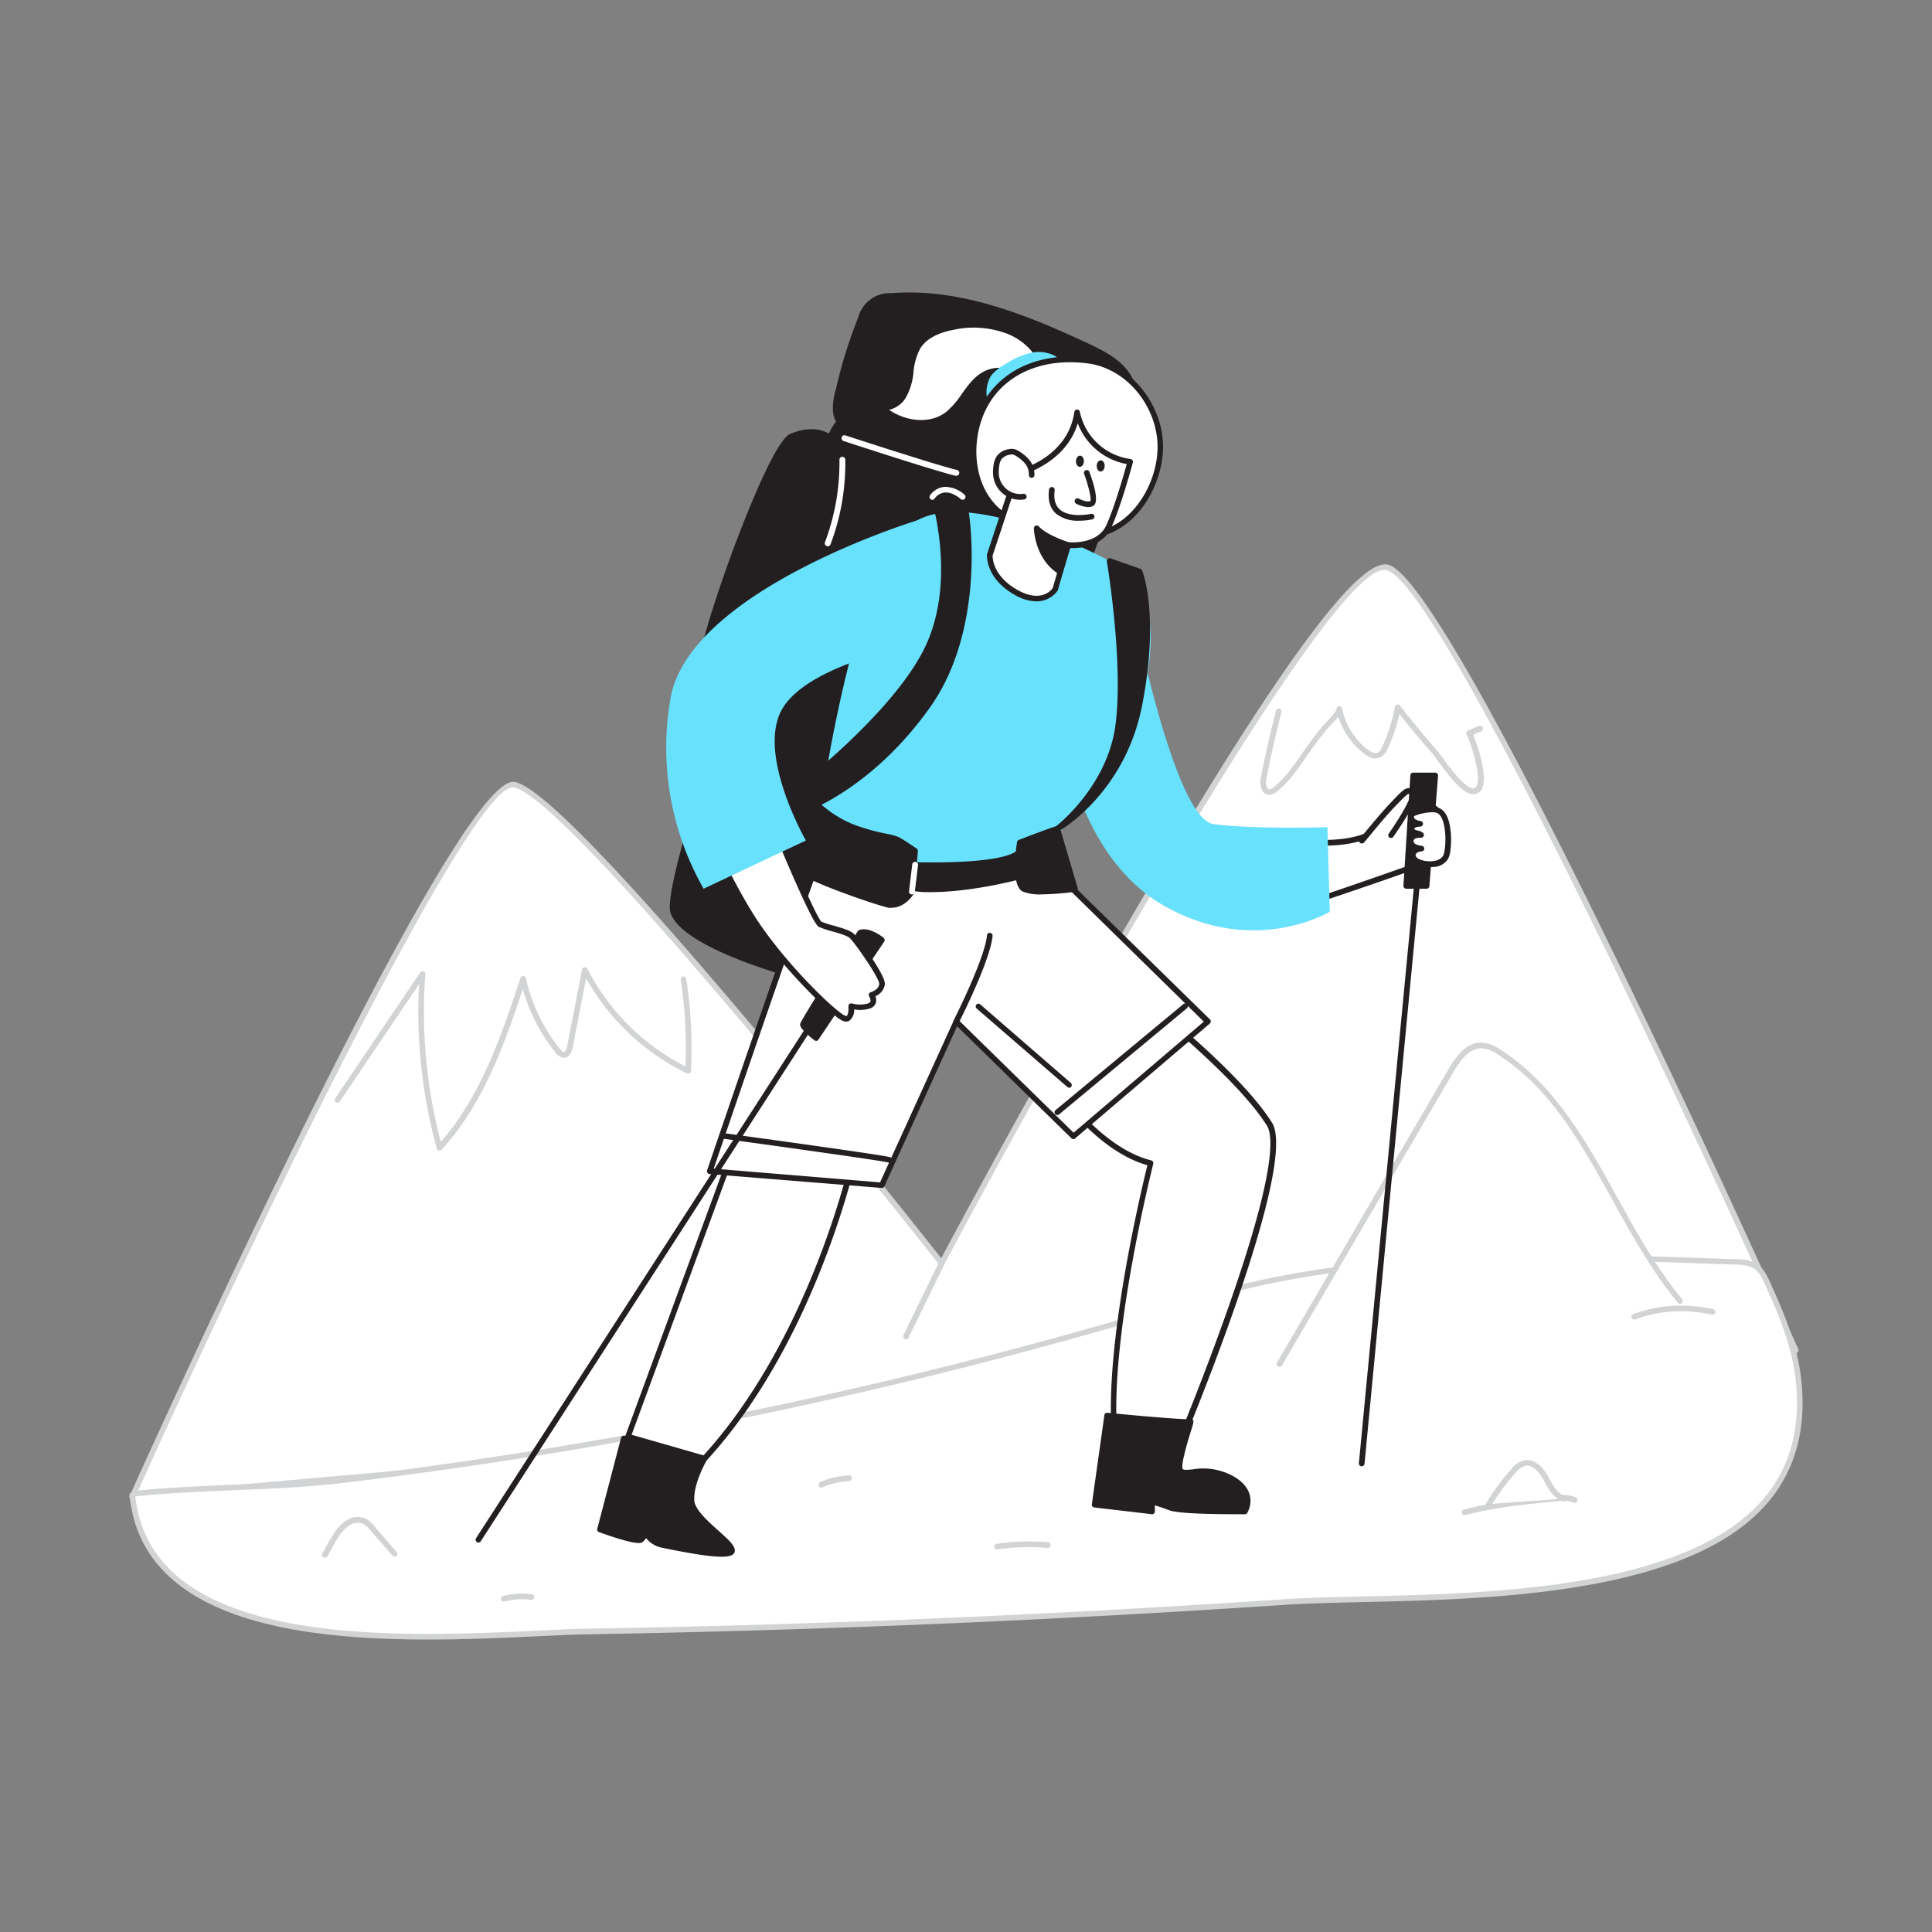 <svg transform="scale(1)" id="_0050_hiking" data-name="0050_hiking" xmlns="http://www.w3.org/2000/svg" viewBox="0 0 500 500" class="show_show__wrapper__graphic__5Waiy "><rect x="0" y="0" width="500" height="500" fill="#808080" stroke="none"/><title>React</title><defs><style>.cls-1{fill:#fff;}.cls-2{fill:#d1d3d4;}.cls-3{fill:#231f20;}.cls-4{fill:#68e1fd;}</style></defs><g id="Background"><path class="cls-1" d="M34.22,387.4s84-186.33,98.76-184.34S243.71,326.94,243.71,326.94,341.9,142.08,359.09,146.85,464.71,349.42,464.71,349.42Z"></path><path class="cls-2" d="M34.22,388.13a.73.73,0,0,1-.67-1c8.57-19,83.72-184.78,99.26-184.78l.27,0c14.42,1.94,101.14,111.39,110.51,123.27,3.71-7,26.47-49.41,50.73-90.87,36.12-61.72,57.33-90.71,65-88.59C376.6,151,461.76,341,465.38,349.13a.73.73,0,0,1,0,.66.71.71,0,0,1-.56.36l-430.5,38Zm98.46-184.36c-10.87,0-63.8,108.58-97.28,182.79l428.23-37.77c-3.17-7.06-23.78-52.83-45.94-98.55-40-82.48-54-101.36-58.8-102.69a2.37,2.37,0,0,0-.61-.07c-15.09,0-87.08,129.25-113.93,179.8a.7.7,0,0,1-.58.38.72.72,0,0,1-.64-.27C210,285.31,144.36,205.33,132.89,203.78Z"></path><path class="cls-1" d="M182.21,368.32a1269.49,1269.49,0,0,0,127.7-32.06c43.82-13.46,94-11.3,139.46-9.67a7.2,7.2,0,0,1,8,5.4c3.52,7.7,6.86,15.64,7.94,24.05,8.28,64.23-94.14,55.93-132.84,58.56q-89.91,6.09-180,7.62c-28.78.48-105.67,9.9-117-29A49.42,49.42,0,0,1,34.22,387a1.17,1.17,0,0,1,1-.44c17.88-1.84,36.06-1.35,53.87-3.5q40.62-4.87,80.87-12.37Q176.08,369.52,182.21,368.32Z"></path><path class="cls-2" d="M110.82,424.31c-32.38,0-68.45-4.65-76.08-30.85a51.13,51.13,0,0,1-1.24-6.37.67.67,0,0,1,.08-.46,1.86,1.86,0,0,1,1.54-.82c8.41-.86,17-1.22,25.36-1.57,9.38-.39,19.08-.79,28.5-1.92,26.91-3.23,54.11-7.4,80.82-12.37q6.13-1.14,12.27-2.35a1269.88,1269.88,0,0,0,127.62-32c42.94-13.19,92.69-11.39,136.58-9.81l3.12.11a10.13,10.13,0,0,1,5.33,1.22c1.73,1.13,2.64,3.14,3.31,4.6,3.44,7.54,6.89,15.62,8,24.27,1.7,13.23-1.2,24.33-8.64,33C437,412.72,386,413.87,352.24,414.63c-7.65.18-14.26.33-19.72.7-59.7,4-120.28,6.61-180.08,7.62-3.69.06-8.11.27-13.24.51C130.77,423.85,121,424.31,110.82,424.31ZM35,387.3a45.12,45.12,0,0,0,1.14,5.76c9.69,33.3,68.09,30.57,103,28.94,5.14-.24,9.57-.45,13.29-.51,59.77-1,120.33-3.57,180-7.62,5.49-.37,12.12-.52,19.79-.7,33.48-.75,84.06-1.9,104.09-25.19,7.15-8.32,9.94-19,8.29-31.85-1.09-8.44-4.49-16.41-7.88-23.84-.77-1.69-1.52-3.16-2.79-4a9,9,0,0,0-4.58-1l-3.13-.11c-43.77-1.58-93.38-3.37-136.09,9.75A1272.84,1272.84,0,0,1,182.35,369h0q-6.14,1.22-12.28,2.35c-26.75,5-54,9.15-80.92,12.39-9.48,1.14-19.2,1.54-28.61,1.93-8.31.35-16.9.7-25.28,1.56Z"></path><path class="cls-1" d="M331.12,353l44.35-75.86c1.82-3.11,4.31-6.62,7.91-6.58a9.42,9.42,0,0,1,4.82,1.87c22.39,14.52,29.5,43.78,46.6,64.28"></path><path class="cls-2" d="M331.12,353.73a.68.68,0,0,1-.36-.1.73.73,0,0,1-.27-1l44.35-75.86c2-3.43,4.59-6.94,8.47-6.94h.08a10.07,10.07,0,0,1,5.2,2c13.88,9,22.07,23.81,30,38.13,5,9.05,10.19,18.4,16.77,26.29a.74.74,0,0,1-.1,1,.73.73,0,0,1-1-.09c-6.66-8-11.87-17.42-16.91-26.52-8.21-14.82-15.95-28.82-29.52-37.61a8.83,8.83,0,0,0-4.43-1.76c-3.11,0-5.46,3.12-7.27,6.22l-44.35,75.86A.73.73,0,0,1,331.12,353.73Z"></path><path class="cls-2" d="M234.47,346.6a.71.71,0,0,1-.32-.07.73.73,0,0,1-.34-1l9.24-18.94a.74.74,0,0,1,1-.33.73.73,0,0,1,.33,1l-9.24,18.93A.72.72,0,0,1,234.47,346.6Z"></path><path class="cls-2" d="M113.72,297.71a.47.47,0,0,1-.17,0,.71.71,0,0,1-.53-.51,134.2,134.2,0,0,1-4.57-42.48L87.94,285.07a.74.74,0,0,1-1,.2.73.73,0,0,1-.2-1l22-32.59a.74.74,0,0,1,.84-.28.71.71,0,0,1,.49.74,132.58,132.58,0,0,0,4,43.37c10.58-12.05,15.91-28.16,20.63-42.42a.69.69,0,0,1,.73-.5.74.74,0,0,1,.68.57A43.89,43.89,0,0,0,145,271.55c.27.33.61.7.9.7h0c.45,0,.76-.84.9-1.57l3.84-19.78a.73.73,0,0,1,.61-.59.75.75,0,0,1,.75.39,58.25,58.25,0,0,0,25.4,25.3,116.29,116.29,0,0,0-1.25-22.52.73.73,0,0,1,1.44-.22,117.57,117.57,0,0,1,1.22,23.93.74.74,0,0,1-.36.59.76.76,0,0,1-.69,0,59.77,59.77,0,0,1-26.08-24.62L148.23,271c-.34,1.77-1.21,2.8-2.36,2.75a2.79,2.79,0,0,1-2-1.24,45.48,45.48,0,0,1-8.56-16.55c-4.71,14.19-10.26,29.84-21,41.56A.74.74,0,0,1,113.72,297.71Z"></path><path class="cls-2" d="M328.54,205.69a2.58,2.58,0,0,1-.38,0,2.27,2.27,0,0,1-1.38-.92,4.82,4.82,0,0,1-.4-3.84c1.1-5.69,2.4-11.43,3.86-17.06a.73.73,0,0,1,1.41.36c-1.45,5.61-2.74,11.32-3.84,17a3.67,3.67,0,0,0,.15,2.7.83.83,0,0,0,.47.34c.37.09.82-.24,1.18-.53,2.83-2.22,4.93-5.26,7-8.2,2.18-3.16,4-5.57,5.84-7.81.14-.17.42-.46.76-.82.65-.67,2.61-2.72,2.68-3.33a.71.71,0,0,1,.58-.82.74.74,0,0,1,.86.6,18,18,0,0,0,6.62,10.63c.77.58,1.85,1.19,2.64.79a3,3,0,0,0,1.11-1.47A42.53,42.53,0,0,0,361,182.91a.73.73,0,0,1,.54-.58.75.75,0,0,1,.75.27c3,3.84,6.12,7.65,9.35,11.3.37.42.91,1.15,1.59,2.08,1.9,2.59,6.37,8.67,8.34,8a1.05,1.05,0,0,0,.65-.72c1.15-2.94-1.75-11.43-2.69-13.18a.76.76,0,0,1,0-.59.74.74,0,0,1,.4-.43l2.77-1.18a.74.74,0,0,1,1,.39.73.73,0,0,1-.38,1l-2.08.88c1.2,2.78,3.7,10.41,2.42,13.68a2.51,2.51,0,0,1-1.53,1.57c-2.78,1-6.32-3.46-10-8.48-.63-.87-1.18-1.62-1.51-2-2.9-3.28-5.73-6.68-8.43-10.12a44.08,44.08,0,0,1-3.14,9.14A4.18,4.18,0,0,1,357.2,196c-.81.4-2.19.57-4.17-.94a19.42,19.42,0,0,1-6.68-9.59c-.51.65-1.22,1.42-2.12,2.36a8.87,8.87,0,0,0-.69.74c-1.83,2.21-3.61,4.59-5.77,7.71s-4.26,6.16-7.25,8.52A3.33,3.33,0,0,1,328.54,205.69Z"></path><path class="cls-2" d="M258,401a.73.73,0,0,1-.11-1.45,54.39,54.39,0,0,1,13.37-.39.73.73,0,0,1,.66.8.75.75,0,0,1-.79.66,53,53,0,0,0-13,.37Z"></path><path class="cls-2" d="M212.58,385a.74.74,0,0,1-.67-.44.73.73,0,0,1,.38-1,21.61,21.61,0,0,1,7.38-1.72.7.7,0,0,1,.76.69.73.73,0,0,1-.69.77,20.09,20.09,0,0,0-6.87,1.6A.79.79,0,0,1,212.58,385Z"></path><path class="cls-2" d="M422.93,341.5a.73.73,0,0,1-.25-1.42,36.52,36.52,0,0,1,20.7-1.25.73.73,0,0,1,.54.88.72.72,0,0,1-.87.54,34.93,34.93,0,0,0-19.86,1.2A.8.8,0,0,1,422.93,341.5Z"></path><path class="cls-1" d="M137.51,413.3a19.52,19.52,0,0,0-7.14.45"></path><path class="cls-2" d="M130.37,414.48a.73.73,0,0,1-.18-1.44,20.1,20.1,0,0,1,7.41-.46.73.73,0,0,1-.18,1.45,18.7,18.7,0,0,0-6.87.43Z"></path><path class="cls-1" d="M84.08,402.41q1.19-2.32,2.58-4.54a11.65,11.65,0,0,1,3.14-3.62,4.6,4.6,0,0,1,4.58-.53,7,7,0,0,1,2,1.78l5.77,6.72"></path><path class="cls-2" d="M84.09,403.14a.62.62,0,0,1-.33-.08.73.73,0,0,1-.33-1c.79-1.56,1.67-3.11,2.61-4.6a12.45,12.45,0,0,1,3.35-3.84,5.34,5.34,0,0,1,5.32-.57,7.59,7.59,0,0,1,2.2,1.95l5.77,6.72a.74.74,0,0,1-.08,1,.73.73,0,0,1-1-.08L95.8,396a6.28,6.28,0,0,0-1.75-1.6,3.92,3.92,0,0,0-3.84.48,11.22,11.22,0,0,0-2.94,3.41c-.91,1.45-1.76,3-2.53,4.48A.72.72,0,0,1,84.09,403.14Z"></path><path class="cls-1" d="M379,391.4c8-2.09,16.21-2.87,24.41-3.65a6.92,6.92,0,0,1,4.14.46"></path><path class="cls-2" d="M379,392.13a.73.73,0,0,1-.19-1.43c8.06-2.12,16.43-2.91,24.54-3.68a7.65,7.65,0,0,1,4.57.56.73.73,0,0,1-.73,1.27,6.2,6.2,0,0,0-3.71-.37c-8,.76-16.36,1.55-24.3,3.63A.55.55,0,0,1,379,392.13Z"></path><path class="cls-1" d="M385.31,389.25a61.14,61.14,0,0,1,6.26-8.47,6,6,0,0,1,2.88-2.12c2.4-.56,4.47,1.75,5.65,3.92s2.44,4.73,4.86,5.24"></path><path class="cls-2" d="M385.31,390a.67.67,0,0,1-.38-.11.73.73,0,0,1-.24-1,62.22,62.22,0,0,1,6.33-8.58,6.63,6.63,0,0,1,3.27-2.34c2.29-.55,4.7,1.06,6.45,4.28l.19.35c1.09,2,2.22,4.11,4.18,4.53a.73.73,0,0,1,.56.86.74.74,0,0,1-.87.57c-2.61-.56-4-3.06-5.16-5.27l-.19-.34c-.53-1-2.45-4.11-4.83-3.56a5.31,5.31,0,0,0-2.5,1.89,59.25,59.25,0,0,0-6.18,8.37A.73.73,0,0,1,385.31,390Z"></path></g><g id="Character"><path class="cls-1" d="M338.43,217.9s12.44,1.42,18.36-3.43,13.39-6.52,14.81-5.1,1.18,11.73,0,12.68-34.12,12.08-34.83,12.2"></path><path class="cls-3" d="M336.77,235a.73.73,0,0,1-.12-1.45c1.8-.43,33.16-11.19,34.52-12.07.8-1,1-10.45-.09-11.57-1-1-7.91.29-13.82,5.14-6.1,5-18.39,3.66-18.91,3.6a.74.74,0,0,1-.65-.81.74.74,0,0,1,.81-.64c.12,0,12.21,1.33,17.82-3.28,5.9-4.83,13.89-6.94,15.79-5,1.51,1.51,1.15,8.43,1.13,8.72-.23,4.27-1,4.85-1.19,5-1.4,1.12-34.92,12.31-35.17,12.35Z"></path><path class="cls-1" d="M352.41,217.55c.47-.48,5-6.16,8.29-9.6s3.79-3.91,4.86-2.6S360,216.13,360,216.13"></path><path class="cls-3" d="M352.41,218.28a.72.72,0,0,1-.52-.22.74.74,0,0,1,0-1c.12-.11.68-.8,1.28-1.52,1.74-2.1,4.64-5.62,7-8.07s3.36-3.58,4.45-3.49a2.12,2.12,0,0,1,1.49.93c.94,1.15-.92,5.07-5.53,11.66a.74.74,0,0,1-1,.18.72.72,0,0,1-.18-1c2.84-4.06,5.75-9.05,5.55-10-.26-.29-.37-.3-.37-.3h0c-.4,0-1.76,1.41-3.34,3.05-2.33,2.41-5.21,5.89-6.93,8-.84,1-1.22,1.47-1.38,1.62A.68.68,0,0,1,352.41,218.28Z"></path><line class="cls-1" x1="352.41" y1="378.74" x2="368.81" y2="206.94"></line><path class="cls-3" d="M352.41,379.47h-.07a.73.73,0,0,1-.66-.8l16.41-171.8a.76.76,0,0,1,.79-.66.73.73,0,0,1,.66.8l-16.4,171.8A.74.74,0,0,1,352.41,379.47Z"></path><polygon class="cls-3" points="371.39 200.69 365.68 200.69 363.93 229.32 369.14 229.32 371.39 200.69"></polygon><path class="cls-3" d="M369.14,230h-5.21a.72.72,0,0,1-.53-.23.67.67,0,0,1-.19-.54L365,200.64a.72.72,0,0,1,.72-.68h5.73a.76.76,0,0,1,.53.23.74.74,0,0,1,.19.55l-2.25,28.63A.73.73,0,0,1,369.14,230Zm-4.44-1.45h3.77l2.14-27.18h-4.25Z"></path><path class="cls-1" d="M366.14,210.35a1.71,1.71,0,0,0-.68.39,1.3,1.3,0,0,0,.24,1.76,3.9,3.9,0,0,0,1.83.7,3.35,3.35,0,0,0-1.57.32,1.18,1.18,0,0,0-.59,1.36c.36.86,1.7.62,2.42,1.2a4.72,4.72,0,0,0-1.59.19,1.64,1.64,0,0,0-1.09,1.08,1.67,1.67,0,0,0,.84,1.71,5,5,0,0,0,1.94.56c-1,0-2.17.58-2.25,1.58s.85,1.63,1.73,2a7.58,7.58,0,0,0,4,.36,3.93,3.93,0,0,0,2.68-1.57,4.78,4.78,0,0,0,.54-1.74,20,20,0,0,0-.08-6.41c-.27-1.56-1-3.82-2.75-4.21A11.85,11.85,0,0,0,366.14,210.35Z"></path><path class="cls-3" d="M370,224.37a8.23,8.23,0,0,1-2.9-.53c-1.13-.43-2.3-1.36-2.2-2.69a2.11,2.11,0,0,1,.74-1.42l-.09,0a2.41,2.41,0,0,1-1.16-2.51,2.15,2.15,0,0,1,.91-1.26,1.65,1.65,0,0,1-.61-.75,1.82,1.82,0,0,1,.59-2l-.07-.07a2.18,2.18,0,0,1-.74-1.54,1.72,1.72,0,0,1,.45-1.26,2.34,2.34,0,0,1,1-.57,12.43,12.43,0,0,1,6-.79c1.68.36,2.83,2,3.31,4.79a20.61,20.61,0,0,1,.08,6.65,5.19,5.19,0,0,1-.64,2,4.6,4.6,0,0,1-3.16,1.91A8.44,8.44,0,0,1,370,224.37Zm.58-14.16a13.28,13.28,0,0,0-4.2.83h0a1.16,1.16,0,0,0-.4.2.24.24,0,0,0-.05.2.76.76,0,0,0,.25.51,3.23,3.23,0,0,0,1.48.53.73.73,0,0,1-.11,1.45,2.84,2.84,0,0,0-1.23.23c-.21.11-.32.35-.28.44s.43.24.79.33a3.41,3.41,0,0,1,1.41.58.74.74,0,0,1,.23.81.73.73,0,0,1-.69.49,4.34,4.34,0,0,0-1.35.14.94.94,0,0,0-.62.57,1,1,0,0,0,.52.92,4.28,4.28,0,0,0,1.65.45.73.73,0,0,1-.06,1.45c-.72,0-1.52.4-1.56.92s.62,1,1.25,1.22a6.88,6.88,0,0,0,3.62.32,3.32,3.32,0,0,0,2.19-1.23,4.06,4.06,0,0,0,.43-1.47,19.13,19.13,0,0,0-.06-6.18c-.22-1.22-.78-3.31-2.19-3.62A5.38,5.38,0,0,0,370.59,210.21Zm-4.45.14h0Z"></path><path class="cls-1" d="M220.79,300.08s-10.07,46.41-38.49,77.4l-19.8-5.69,29.15-79.29Z"></path><path class="cls-3" d="M182.3,378.21l-.2,0-19.8-5.69a.72.72,0,0,1-.45-.37.73.73,0,0,1,0-.58L191,292.25a.73.73,0,0,1,.87-.46L221,299.37a.73.73,0,0,1,.53.86c-.1.47-10.44,47-38.66,77.74A.75.75,0,0,1,182.3,378.21Zm-18.84-6.9,18.61,5.34c25.86-28.44,36.46-70.21,37.85-76l-27.82-7.24Z"></path><path class="cls-1" d="M276.67,285.55s9.49,12.63,21.11,15.48c0,0-12.71,49.59-8.92,73.92L304,376.53s31.43-74.55,24.48-85.61c-8.32-13.24-32.7-32.22-32.7-32.22Z"></path><path class="cls-3" d="M304,377.26H304l-15.16-1.57a.74.74,0,0,1-.65-.62c-3.52-22.61,7.23-67.36,8.76-73.51-11.4-3.18-20.43-15.05-20.82-15.56a.74.74,0,0,1,0-.86l19.15-26.86a.75.75,0,0,1,.49-.3.76.76,0,0,1,.55.15c1,.78,24.57,19.21,32.87,32.41,7.07,11.25-23.14,83.22-24.43,86.28A.73.73,0,0,1,304,377.26Zm-14.53-3,14.06,1.47c1.3-3.1,8.36-20.16,14.63-38.13,11.46-32.81,11.6-43.3,9.7-46.31-7.43-11.83-28.14-28.56-31.93-31.57l-18.38,25.79c1.75,2.19,10.33,12.33,20.37,14.79a.71.71,0,0,1,.46.33.73.73,0,0,1,.08.56C298.36,301.7,286.05,350.19,289.5,374.28Z"></path><path class="cls-3" d="M286.53,366.34l-3.24,23.06,14.87,1.74v-2.53a46.39,46.39,0,0,1,4.76,1.58c2.86,1.11,19.26.95,19.26.95s3.05-4.9-3.43-8.53-11.63-.47-13.16-1.9,3.05-13.26,2.48-12.79S286.53,366.34,286.53,366.34Z"></path><path class="cls-3" d="M319.73,391.88c-4.79,0-14.75-.12-17.07-1-1.63-.63-3-1.06-3.78-1.3v1.57a.72.72,0,0,1-.81.72l-14.87-1.74a.71.71,0,0,1-.49-.28.7.7,0,0,1-.14-.54l3.24-23.06a.7.7,0,0,1,.79-.62c7.54.74,19.87,1.82,21.2,1.63a.77.77,0,0,1,.71.06c.54.35.48.52-.4,3.37-.65,2.12-2.65,8.58-2,9.52.32.29,1.41.17,2.56.06A16.11,16.11,0,0,1,319.1,382c2.38,1.33,3.84,3,4.34,4.93a6.28,6.28,0,0,1-.65,4.61.75.75,0,0,1-.61.35Zm-21.57-4a.5.5,0,0,1,.17,0,46.36,46.36,0,0,1,4.85,1.6c2.18.84,13.73.93,18.55.91a4.94,4.94,0,0,0,.29-3.17c-.4-1.53-1.62-2.88-3.63-4a14.68,14.68,0,0,0-9.57-1.54c-1.63.17-2.91.31-3.72-.45-1.17-1.09-.37-4.56,1.62-11,.18-.56.35-1.13.48-1.57-2,0-6.91-.27-20.05-1.55l-3,21.64,13.32,1.55v-1.71a.72.72,0,0,1,.28-.57A.74.74,0,0,1,298.16,387.89Z"></path><path class="cls-3" d="M182.3,377.48c-.63.15-20.85-5.22-20.85-5.22l-6.16,23.54s9.64,3.47,10.58,2.68a4.32,4.32,0,0,0,1.27-1.73s1.58,2.52,4,3,17.37,3.79,18.32,1.74S179.3,393.11,179,388.38,182.3,377.48,182.3,377.48Z"></path><path class="cls-3" d="M186.73,402.88c-2.62,0-7.17-.63-15-2.25l-.81-.17a6.92,6.92,0,0,1-3.7-2.39,5.31,5.31,0,0,1-.9,1c-.31.26-1.27,1.06-11.29-2.56a.72.72,0,0,1-.46-.87l6.16-23.53a.69.69,0,0,1,.34-.44.7.7,0,0,1,.55-.08c7.4,2,19.47,5.1,20.61,5.19a.73.73,0,0,1,.68,1.1c0,.06-3.52,6-3.22,10.48.15,2.32,3.56,5.38,6.3,7.83s4.71,4.23,4.06,5.63C189.77,402.45,188.91,402.88,186.73,402.88ZM167.14,396a.72.72,0,0,1,.61.34s1.45,2.27,3.48,2.67l.82.17c14.28,3,16.42,2.24,16.73,1.94,0-.55-2.26-2.56-3.74-3.9-3.09-2.76-6.59-5.9-6.78-8.82-.26-3.85,1.91-8.48,2.92-10.41-1.9-.38-6.7-1.54-19.21-4.86l-5.81,22.19c4,1.42,8.58,2.76,9.36,2.52a3.52,3.52,0,0,0,.93-1.34.71.71,0,0,1,.6-.49Z"></path><path class="cls-3" d="M207.79,253S177,245.11,174.19,236s37.59-123,43-126.55,69,23.11,69,23.11-40.23,113.87-47.81,118S207.79,253,207.79,253Z"></path><path class="cls-3" d="M217.69,254c-5.32,0-9.55-.28-9.95-.3l-.13,0c-1.27-.32-31.18-8.1-34.11-17.54-2-6.42,15-56,18.41-65.82,8.16-23.52,21.51-59.33,24.84-61.56,1-.67,3.66-2.46,37.16,10.13,16.4,6.16,32.34,12.85,32.5,12.92a.72.72,0,0,1,.41.91c-4.13,11.68-40.55,114.25-48.15,118.37C234.24,253.52,224.94,254,217.69,254Zm-9.78-1.75c1.37.09,23,1.41,30.06-2.45,6-3.23,35.91-84.86,47.25-116.93-24.51-10.26-64-25.34-67.66-22.91-2.28,1.53-13.17,28.81-24.28,60.82-12.17,35.07-19.56,61.16-18.39,64.92C177.52,244.21,206.34,251.88,207.91,252.29Z"></path><path class="cls-3" d="M190.3,181.19s-10.1,3.27-9-8.1,18.32-57.81,23.46-60,11.56-1.87,13.24,5.86S202.94,188,190.3,181.19Z"></path><path class="cls-3" d="M192.33,182.45a4.75,4.75,0,0,1-2.1-.49c-1.08.29-4.78,1.07-7.34-1-1.9-1.53-2.67-4.21-2.31-8,.6-6.25,5.74-21.81,10.26-33.64,2.9-7.6,10-25.44,13.63-27s7.08-1.65,9.67-.31c2.33,1.19,3.87,3.44,4.57,6.68,1.51,6.94-10.58,53.25-22.42,62.14A6.62,6.62,0,0,1,192.33,182.45Zm-2-2a.73.73,0,0,1,.35.09c1.45.78,3,.52,4.76-.8,11.15-8.37,23.33-54,21.88-60.68-.6-2.79-1.89-4.7-3.81-5.69-2.21-1.14-5.28-1-8.44.35-4.37,1.89-21.8,46.87-23,59.43-.32,3.23.28,5.48,1.77,6.68,2.34,1.89,6.24.67,6.28.65A.83.83,0,0,1,190.3,180.46Z"></path><path class="cls-3" d="M219.1,110.84a5.38,5.38,0,0,1-2.79-4.44A15.85,15.85,0,0,1,217,101a123.18,123.18,0,0,1,5.78-18.59,9.83,9.83,0,0,1,3.1-4.46,9.69,9.69,0,0,1,4.86-1.34c17.47-1.39,34.47,5.47,50.37,12.86,4.3,2,8.84,4.3,11.14,8.45,2.81,5,1.48,11.3.07,16.9-2.06,8.24-4.18,16.62-8.6,23.87a12.44,12.44,0,0,1-4.21,4.6,11.62,11.62,0,0,1-7,1c-7.55-.79-14.39-4.59-21.32-7.71-6.25-2.82-12.74-5.15-18.66-8.61s-11.34-8.25-14-14.56a8.48,8.48,0,0,1-.8-5.12,3.85,3.85,0,0,1,3.69-3.13"></path><path class="cls-3" d="M274.57,145.13a19.47,19.47,0,0,1-2.1-.11c-6.34-.67-12.21-3.43-17.89-6.09-1.22-.57-2.43-1.14-3.65-1.69-1.88-.85-3.79-1.65-5.69-2.45a111.64,111.64,0,0,1-13.05-6.19c-7.05-4.13-11.87-9.14-14.32-14.91a11.1,11.1,0,0,1-1-3.76,6.78,6.78,0,0,1-1.3-3.46,16.47,16.47,0,0,1,.74-5.66,124.67,124.67,0,0,1,5.81-18.7,8.41,8.41,0,0,1,8.57-6.24c18.1-1.43,35.67,5.92,50.73,12.93,4.71,2.19,9.12,4.51,11.48,8.76,2.86,5.16,1.64,11.44.14,17.43-2.05,8.19-4.17,16.66-8.69,24.07a13.23,13.23,0,0,1-4.47,4.85A10.59,10.59,0,0,1,274.57,145.13Zm-56-33.72a13.35,13.35,0,0,0,.61,1.72c2.32,5.47,6.94,10.25,13.72,14.22a111.31,111.31,0,0,0,12.88,6.1c1.91.8,3.82,1.61,5.71,2.46,1.23.56,2.45,1.13,3.68,1.71,5.57,2.61,11.32,5.31,17.42,5.95a10.9,10.9,0,0,0,6.57-.92,12.11,12.11,0,0,0,3.94-4.34c4.4-7.22,6.49-15.59,8.52-23.68,1.49-5.94,2.61-11.67,0-16.37-2.15-3.86-6.34-6.05-10.82-8.14-14.89-6.93-32.26-14.21-50-12.8a9.13,9.13,0,0,0-4.51,1.22,9.37,9.37,0,0,0-2.85,4.14,124.66,124.66,0,0,0-5.73,18.49,15.26,15.26,0,0,0-.71,5.16,5.74,5.74,0,0,0,.22,1.11,4.44,4.44,0,0,1,4.24-3,.73.73,0,0,1,.67.78.74.74,0,0,1-.78.67,3.15,3.15,0,0,0-2.93,2.57,4.74,4.74,0,0,0-.12.94,3.42,3.42,0,0,0,1.08.79.72.72,0,0,1,.35,1,.71.71,0,0,1-1,.36Z"></path><path class="cls-4" d="M292.7,154.9s10.93,57,21.36,58.38,29.48.8,29.48.8l.61,21.87s-19.45,11.78-42.82-1.49-26.74-46.91-26.74-46.91Z"></path><path class="cls-1" d="M268.3,221l44.32,43.39-34.81,29.7-30.33-29.7-19.27,42.33-44.5-3.59s25.52-75.14,31.2-89Z"></path><path class="cls-3" d="M228.21,307.44h-.06l-44.5-3.59a.74.74,0,0,1-.64-1c.26-.76,25.6-75.33,31.23-89.09a.74.74,0,0,1,.77-.45l53.38,6.91a.8.8,0,0,1,.42.21l44.32,43.39a.8.8,0,0,1,.22.55.73.73,0,0,1-.26.53l-34.81,29.69a.71.71,0,0,1-1,0l-29.59-29L228.88,307A.74.74,0,0,1,228.21,307.44Zm-43.51-5L227.76,306l19.06-41.87a.7.7,0,0,1,.53-.41.72.72,0,0,1,.64.19l29.85,29.23,33.7-28.74L268,221.68l-52.58-6.81C209.73,229,187.55,294.08,184.7,302.47Z"></path><path class="cls-1" d="M270.38,95.3a16.67,16.67,0,0,0-9.76-9.69,25.38,25.38,0,0,0-14-1c-3.53.67-7.21,2.1-9.12,5.14a16.37,16.37,0,0,0-1.88,6.47,15.52,15.52,0,0,1-2,6.43c-1.24,1.89-3.62,3.23-5.78,2.56,4.63,4.37,12.42,5.8,17.43,1.86,4-3.12,5.72-9,10.46-10.72,3.7-1.36,7.75.35,11.31,2"></path><path class="cls-3" d="M238.31,110.15a16.39,16.39,0,0,1-10.91-4.39.74.74,0,0,1-.13-.9.72.72,0,0,1,.84-.32c1.9.58,3.93-.7,5-2.27s1.47-3.68,1.84-6.14a17,17,0,0,1,2-6.74c1.73-2.75,5-4.59,9.61-5.47a26,26,0,0,1,14.37,1,17.42,17.42,0,0,1,10.19,10.14.72.72,0,0,1-.45.92.73.73,0,0,1-.93-.45,16,16,0,0,0-9.34-9.26,24.58,24.58,0,0,0-13.57-.93c-4.24.8-7.15,2.42-8.65,4.81a16,16,0,0,0-1.77,6.18,16.42,16.42,0,0,1-2.07,6.74,7,7,0,0,1-4.24,3c4.25,2.91,10.53,3.87,14.83.49a22.23,22.23,0,0,0,4-4.64c1.8-2.5,3.66-5.09,6.65-6.19,3.89-1.43,8,.23,11.87,2a.73.73,0,1,1-.62,1.32c-3.59-1.7-7.38-3.25-10.75-2-2.57,1-4.22,3.25-6,5.68a23.22,23.22,0,0,1-4.29,4.93A11.9,11.9,0,0,1,238.31,110.15Z"></path><path class="cls-4" d="M261.07,93.69a19.37,19.37,0,0,1,5.52-2.31,9.13,9.13,0,0,1,6.34.67c1.69,1,2.41,3,.63,4.34a53.48,53.48,0,0,1-6.41,3.87,22.64,22.64,0,0,0-4.29,2.94c-1.06,1-2.18,2.48-3.75,2.62-4.85.42-4.45-6.61-2.24-9.06A14.6,14.6,0,0,1,260,94.31C260.38,94.1,260.72,93.89,261.07,93.69Z"></path><path class="cls-1" d="M298.44,106.81c-2.94-6.86-9.07-12.34-16.51-13.41-9.8-1.41-20.4,1.22-26.13,9.94s-5.52,22.86,3.33,29.59c7.32,5.56,17.85,7.64,26.66,4.85,9.37-3,15.25-14.57,14.44-23.89A23.12,23.12,0,0,0,298.44,106.81Z"></path><path class="cls-3" d="M277.51,139.75a31.5,31.5,0,0,1-18.82-6.24c-9.4-7.15-9.39-21.57-3.49-30.57C260.5,94.86,270.53,91,282,92.68c7.33,1,13.87,6.36,17.08,13.85h0a23.56,23.56,0,0,1,1.84,7.29c.81,9.37-5,21.52-14.94,24.66A28.45,28.45,0,0,1,277.51,139.75Zm-.64-46c-8.81,0-16.25,3.57-20.46,10C251,112,251,125.8,259.57,132.35a29.55,29.55,0,0,0,26,4.74c9.28-2.93,14.7-14.33,13.94-23.14a22.22,22.22,0,0,0-1.74-6.85h0c-3-7-9.11-12-15.94-13A34,34,0,0,0,276.87,93.75Z"></path><path class="cls-4" d="M295.4,150.24c-.46-1.4-41.13-24.87-58.09-15.55S211.2,216.9,211.2,216.9l36.05,10.52L268.3,221S307.71,188.06,295.4,150.24Z"></path><path class="cls-1" d="M276.45,141.06l-3.34,11.46s-3,4.8-10.16.78-6.79-9.62-6.79-9.62l7-21.14s13.83-3,15.64-15.82c0,0,1.91,11,13.73,12.79,0,0-3,11.07-5.56,16.75S276.45,141.06,276.45,141.06Z"></path><path class="cls-3" d="M268.2,155.63a11.57,11.57,0,0,1-5.61-1.69c-7.46-4.2-7.18-10.06-7.16-10.3a.58.58,0,0,1,0-.19l7-21.14a.7.7,0,0,1,.54-.48c.13,0,13.35-3.06,15.07-15.22a.72.72,0,0,1,.71-.62h0a.73.73,0,0,1,.72.6,15.49,15.49,0,0,0,13.12,12.2.74.74,0,0,1,.5.32.73.73,0,0,1,.09.59c-.12.45-3,11.19-5.59,16.86-2.38,5.2-8.64,5.36-10.65,5.27l-3.17,10.89a.75.75,0,0,1-.08.18A6.72,6.72,0,0,1,268.2,155.63Zm-11.32-11.82c0,.7.18,5.35,6.43,8.86,6.06,3.4,8.73.11,9.13-.47l3.31-11.34a.72.72,0,0,1,.78-.53c.07,0,7.42.76,9.77-4.37,2.15-4.7,4.58-13.26,5.3-15.86a16.78,16.78,0,0,1-12.68-10.55c-2.93,9.76-13,13-15.2,13.6Zm16.23,8.71h0Z"></path><path class="cls-1" d="M267,123a5.22,5.22,0,0,0-.94-3.16,9.12,9.12,0,0,0-2.31-2.11,3.84,3.84,0,0,0-1.53-.75A3.31,3.31,0,0,0,261,117a4.07,4.07,0,0,0-2.4,1.42,4.81,4.81,0,0,0-.71,2.17,9.1,9.1,0,0,0-.07,2.5,6.31,6.31,0,0,0,7.15,5.43"></path><path class="cls-3" d="M264.05,129.34a7,7,0,0,1-7-6.14,10,10,0,0,1,.06-2.7A5.53,5.53,0,0,1,258,118a4.74,4.74,0,0,1,2.82-1.71,3.94,3.94,0,0,1,1.49-.1,4.54,4.54,0,0,1,1.84.87,9.66,9.66,0,0,1,2.48,2.29,5.92,5.92,0,0,1,1.08,3.6.72.72,0,0,1-.73.71h0a.73.73,0,0,1-.71-.75,4.4,4.4,0,0,0-.81-2.72,8.26,8.26,0,0,0-2.13-1.93,3.35,3.35,0,0,0-1.23-.63,2.53,2.53,0,0,0-.92.08,3.35,3.35,0,0,0-2,1.14,4,4,0,0,0-.59,1.83,8.8,8.8,0,0,0-.07,2.31,5.58,5.58,0,0,0,6.33,4.81.73.73,0,1,1,.21,1.45A8.24,8.24,0,0,1,264.05,129.34Z"></path><path class="cls-1" d="M281.25,122.38s2.58,7,1.36,7.86-3.75-.54-3.75-.54"></path><path class="cls-3" d="M281.59,131.23a7.63,7.63,0,0,1-3.08-.88.74.74,0,0,1-.3-1,.73.73,0,0,1,1-.3c.87.46,2.42,1,3,.58.27-.52-.47-3.82-1.64-7a.73.73,0,0,1,.44-.94.72.72,0,0,1,.93.44c1.27,3.46,2.48,7.78,1.08,8.72A2.49,2.49,0,0,1,281.59,131.23Z"></path><ellipse class="cls-3" cx="278.19" cy="118.92" rx="1.45" ry="1.03" transform="matrix(0.03, -1, 1, 0.03, 152.22, 393.99)"></ellipse><ellipse class="cls-3" cx="284.87" cy="120.58" rx="1.45" ry="1.03" transform="translate(157.06 402.29) rotate(-88.54)"></ellipse><path class="cls-1" d="M282.49,133.7s-11.58,2.61-10.29-6.92"></path><path class="cls-3" d="M279.24,134.76a8.91,8.91,0,0,1-6-1.88c-1.52-1.39-2.1-3.48-1.74-6.2a.73.73,0,1,1,1.45.19c-.3,2.22.13,3.88,1.28,4.94,2.6,2.38,8.08,1.19,8.13,1.18a.73.73,0,0,1,.87.55.73.73,0,0,1-.55.87A16.57,16.57,0,0,1,279.24,134.76Z"></path><path class="cls-3" d="M276.45,141.06s-5.91-1.86-8.15-4.34c0,0,.15,7.47,6,11.2Z"></path><path class="cls-3" d="M274.33,148.65a.69.69,0,0,1-.39-.12c-6.14-3.89-6.36-11.48-6.37-11.8a.73.73,0,0,1,1.27-.5c2.08,2.31,7.77,4.12,7.83,4.14a.72.72,0,0,1,.47.9L275,148.13a.74.74,0,0,1-.69.52Zm-5.09-10.17a13.44,13.44,0,0,0,4.69,8.27l1.61-5.23A28.47,28.47,0,0,1,269.24,138.48Z"></path><line class="cls-1" x1="224.84" y1="242.1" x2="123.81" y2="398.48"></line><path class="cls-3" d="M123.81,399.21a.71.71,0,0,1-.39-.12.73.73,0,0,1-.22-1l101-156.38a.73.73,0,1,1,1.22.79l-101,156.38A.74.74,0,0,1,123.81,399.21Z"></path><path class="cls-3" d="M222.6,241.4s-14.69,22.86-14.8,23.69,3.4,3.56,3.4,3.56l17-25.35S224.79,240.51,222.6,241.4Z"></path><path class="cls-3" d="M211.2,269.37a.69.69,0,0,1-.44-.15c-3.86-3-3.73-3.92-3.68-4.23.11-.81,8.17-13.49,14.91-24a.67.67,0,0,1,.34-.28c2.51-1,6,1.69,6.34,2a.73.73,0,0,1,.14,1l-17,25.35a.69.69,0,0,1-.48.31Zm-2.65-4.21a13.49,13.49,0,0,0,2.49,2.43l16.18-24.13c-1.06-.74-2.91-1.77-4.14-1.45C217.56,250.6,209.43,263.41,208.55,265.16Z"></path><path class="cls-1" d="M198.14,208.24s12.25,30.07,14,31,7,1.81,8.27,3.08,8,10.47,7.79,12.48-2.72,2.73-2.72,2.73,1.45,2.18-.72,2.9a8.44,8.44,0,0,1-4.53,0s.36,4.17-2,3.08S205,252.25,196.88,240.84s-15-28.79-15.58-28.79"></path><path class="cls-3" d="M219,264.39a2.44,2.44,0,0,1-1-.25c-2.71-1.25-13.73-11.77-21.66-22.87-5.7-8-10.79-18.88-13.52-24.73-.84-1.81-1.64-3.52-1.9-3.92a.7.7,0,0,1-.29-.57.73.73,0,0,1,.73-.73c.63,0,.67.08,2.79,4.61,2.71,5.8,7.76,16.61,13.38,24.49,8.12,11.37,18.9,21.39,21.08,22.4.15.06.41.16.53.08.36-.25.51-1.49.43-2.44a.74.74,0,0,1,.27-.63.77.77,0,0,1,.67-.13,7.65,7.65,0,0,0,4.09,0c.54-.18.63-.43.66-.51a1.88,1.88,0,0,0-.32-1.3.74.74,0,0,1,.41-1.1s2.06-.62,2.19-2.1-6.13-10.45-7.58-11.89c-.62-.63-2.85-1.27-4.65-1.79a21.58,21.58,0,0,1-3.44-1.16c-1.8-.93-10.63-22.23-14.34-31.34a.73.73,0,0,1,.4-1,.72.72,0,0,1,.95.4c4.57,11.22,12.33,29.45,13.71,30.63a24,24,0,0,0,3.13,1c2.15.62,4.38,1.26,5.28,2.15s8.22,10.55,8,13.06a3.94,3.94,0,0,1-2.44,3.06,2.67,2.67,0,0,1,.09,1.78,2.31,2.31,0,0,1-1.58,1.42,8.43,8.43,0,0,1-4,.22,3.59,3.59,0,0,1-1.07,2.78A1.61,1.61,0,0,1,219,264.39Z"></path><path class="cls-3" d="M211.67,208.35a29.67,29.67,0,0,0,9.12,5.73c5.37,2,10.15,2.52,11.41,3.15s4.62,3,4.62,3L236,230.73s-2.13,3.86-5.9,3.44c-1.72-.18-22.25-7.07-24.86-10.12S211.67,208.35,211.67,208.35Z"></path><path class="cls-3" d="M230.66,234.93l-.65,0c-1.65-.18-22.53-7.09-25.33-10.38s4.83-14.4,6.4-16.59a.74.74,0,0,1,.53-.3.8.8,0,0,1,.57.2,28.92,28.92,0,0,0,8.87,5.57,54.81,54.81,0,0,0,8.42,2.36,15.89,15.89,0,0,1,3.05.82c1.3.65,4.57,2.92,4.71,3a.7.7,0,0,1,.31.65l-.83,10.53a.61.61,0,0,1-.08.3C236.53,231.24,234.45,234.93,230.66,234.93Zm-18.87-25.48c-3.52,5.05-7.49,12.39-6,14.12,2.42,2.84,22.68,9.7,24.39,9.88,2.87.31,4.72-2.34,5.11-2.95l.78-9.94c-.88-.61-3.21-2.19-4.19-2.68a17.47,17.47,0,0,0-2.71-.7,57.51,57.51,0,0,1-8.63-2.42A30.55,30.55,0,0,1,211.79,209.45Z"></path><path class="cls-4" d="M237.31,134.69s-58.54,17.86-63.75,45.82A73.9,73.9,0,0,0,182.09,230l26.47-12.48S196.3,196.15,202,184.3s33.17-17.06,33.17-17.06S249.41,139.09,237.31,134.69Z"></path><path class="cls-3" d="M207.28,209.89s17.69-5.63,33.09-27.57,9.24-54.21,8.77-53.71-7,1.79-7,1.79,6,20.49-2,37.32-33,36.25-32.86,36S207.28,209.89,207.28,209.89Z"></path><path class="cls-3" d="M207.28,210.62a.71.71,0,0,1-.44-.15.73.73,0,0,1-.29-.6c.07-2.48.1-5.24,0-5.87a.75.75,0,0,1,.08-.68.67.67,0,0,1,.25-.22c.9-.68,24.66-19.21,32.55-35.7s2.06-36.59,2-36.79a.73.73,0,0,1,.08-.58.7.7,0,0,1,.48-.34,49.31,49.31,0,0,0,6.65-1.65.67.67,0,0,1,.94,0c1.4,1.15,6.31,33.35-8.66,54.69-15.37,21.89-33.29,27.78-33.47,27.84A.85.85,0,0,1,207.28,210.62Zm.78-6.62c.06.75,0,2.14,0,4.83,3.89-1.54,18.72-8.37,31.75-26.93,13.8-19.67,10.14-47.64,9-52.33a49.83,49.83,0,0,1-5.66,1.39c1,3.9,4.92,22-2.29,37.07S212.4,200.93,208.06,204Z"></path><path class="cls-3" d="M287.17,145.19s4.38,25.84,2.25,42.43-15.79,26.89-15.79,26.89,16.86-9.06,21.3-32.19,0-34.4,0-34.4Z"></path><path class="cls-3" d="M273.63,215.24a.73.73,0,0,1-.44-1.31c.14-.1,13.44-10.33,15.51-26.4,2.09-16.29-2.2-42-2.25-42.22a.74.74,0,0,1,.25-.68.76.76,0,0,1,.71-.13l7.76,2.73a.71.71,0,0,1,.43.42c.19.47,4.47,11.73,0,34.8s-21.49,32.61-21.67,32.7A.67.67,0,0,1,273.63,215.24Zm14.45-69c.82,5.32,3.92,27,2.06,41.43A40.32,40.32,0,0,1,282.55,206a49.34,49.34,0,0,0,11.66-23.86c4-20.56.78-31.75.15-33.69Z"></path><path class="cls-3" d="M273.63,214.51c-.47,0-9.7,3.52-9.7,3.52s-1.67,10.5,1,12,13.27,0,13.27,0Z"></path><path class="cls-3" d="M269.68,231.46a11.86,11.86,0,0,1-5.09-.77c-3-1.69-1.67-10.93-1.37-12.77a.7.7,0,0,1,.46-.56c9.34-3.58,9.8-3.58,9.95-3.58a.74.74,0,0,1,.7.53l4.58,15.54a.68.68,0,0,1-.09.59.72.72,0,0,1-.51.33A68.7,68.7,0,0,1,269.68,231.46Zm-5.09-12.9c-.61,4.14-.79,10,.71,10.86,1.85,1.05,8.63.45,12,0l-4.13-14C271.58,215.93,267.45,217.47,264.59,218.56Z"></path><path class="cls-3" d="M231.2,223.7s25.93,1.39,32.11-2.71v6s-21.83,5.7-31.47,1.75Z"></path><path class="cls-3" d="M241.17,230.87a26.25,26.25,0,0,1-9.6-1.45.75.75,0,0,1-.45-.58l-.64-5.05a.72.72,0,0,1,.19-.59.76.76,0,0,1,.57-.23c.26,0,25.76,1.34,31.66-2.59A.73.73,0,0,1,264,221v6a.72.72,0,0,1-.54.7C262.83,227.86,251.17,230.87,241.17,230.87Zm-8.66-2.64c8.64,3.18,26.71-1,30.07-1.81V222.2c-7,3.12-26.16,2.46-30.55,2.27Z"></path><path class="cls-3" d="M247.48,265.11a.67.67,0,0,1-.33-.08.73.73,0,0,1-.32-1c.08-.16,8.12-16.08,8.6-22a.73.73,0,0,1,1.45.11c-.49,6.22-8.41,21.9-8.75,22.56A.71.71,0,0,1,247.48,265.11Z"></path><path class="cls-1" d="M214.21,141.36a.86.86,0,0,1-.27-.05.75.75,0,0,1-.43-1A58.53,58.53,0,0,0,217.25,119a.75.75,0,0,1,.71-.79.78.78,0,0,1,.8.71,59.3,59.3,0,0,1-3.84,22A.76.76,0,0,1,214.21,141.36Z"></path><path class="cls-1" d="M247.48,123.13l-.17,0c-5.34-1.25-28-8.67-29-9a.76.76,0,0,1-.48-.95.74.74,0,0,1,1-.48c.24.07,23.61,7.71,28.88,8.94a.76.76,0,0,1-.17,1.49Z"></path><path class="cls-1" d="M241.32,129.36a.75.75,0,0,1-.59-1.22,5.19,5.19,0,0,1,3.72-2.14,7.64,7.64,0,0,1,5.2,2.06.75.75,0,0,1,0,1.06.76.76,0,0,1-1.06,0s-2-1.83-4.08-1.66a3.68,3.68,0,0,0-2.64,1.57A.75.75,0,0,1,241.32,129.36Z"></path><path class="cls-1" d="M236,231.48h-.09a.75.75,0,0,1-.66-.83l.83-6.84a.76.76,0,1,1,1.5.18l-.83,6.84A.76.76,0,0,1,236,231.48Z"></path><path class="cls-3" d="M306.08,373.47l-.14,0-4.74-.94a.73.73,0,0,1,.29-1.43l4.73.94a.73.73,0,0,1-.14,1.45Z"></path><path class="cls-3" d="M305.72,377.26h-5.48a.73.73,0,0,1,0-1.46h5.48a.73.73,0,0,1,0,1.46Z"></path><path class="cls-3" d="M273.63,288.56a.71.71,0,0,1-.56-.26.73.73,0,0,1,.1-1l33.08-27.44a.72.72,0,0,1,1,.09.73.73,0,0,1-.09,1L274.09,288.4A.7.7,0,0,1,273.63,288.56Z"></path><path class="cls-3" d="M230.09,300.89a.75.75,0,0,1-.26-.05c-1.35-.41-26.49-3.93-43.09-6.2a.73.73,0,0,1,.2-1.44c9.91,1.36,42.34,5.82,43.44,6.29a.73.73,0,0,1,.38,1A.74.74,0,0,1,230.09,300.89Z"></path><path class="cls-3" d="M276.67,281.46a.74.74,0,0,1-.48-.18L252.75,261a.73.73,0,0,1-.07-1,.72.72,0,0,1,1-.07l23.44,20.33a.73.73,0,0,1-.47,1.28Z"></path></g></svg>